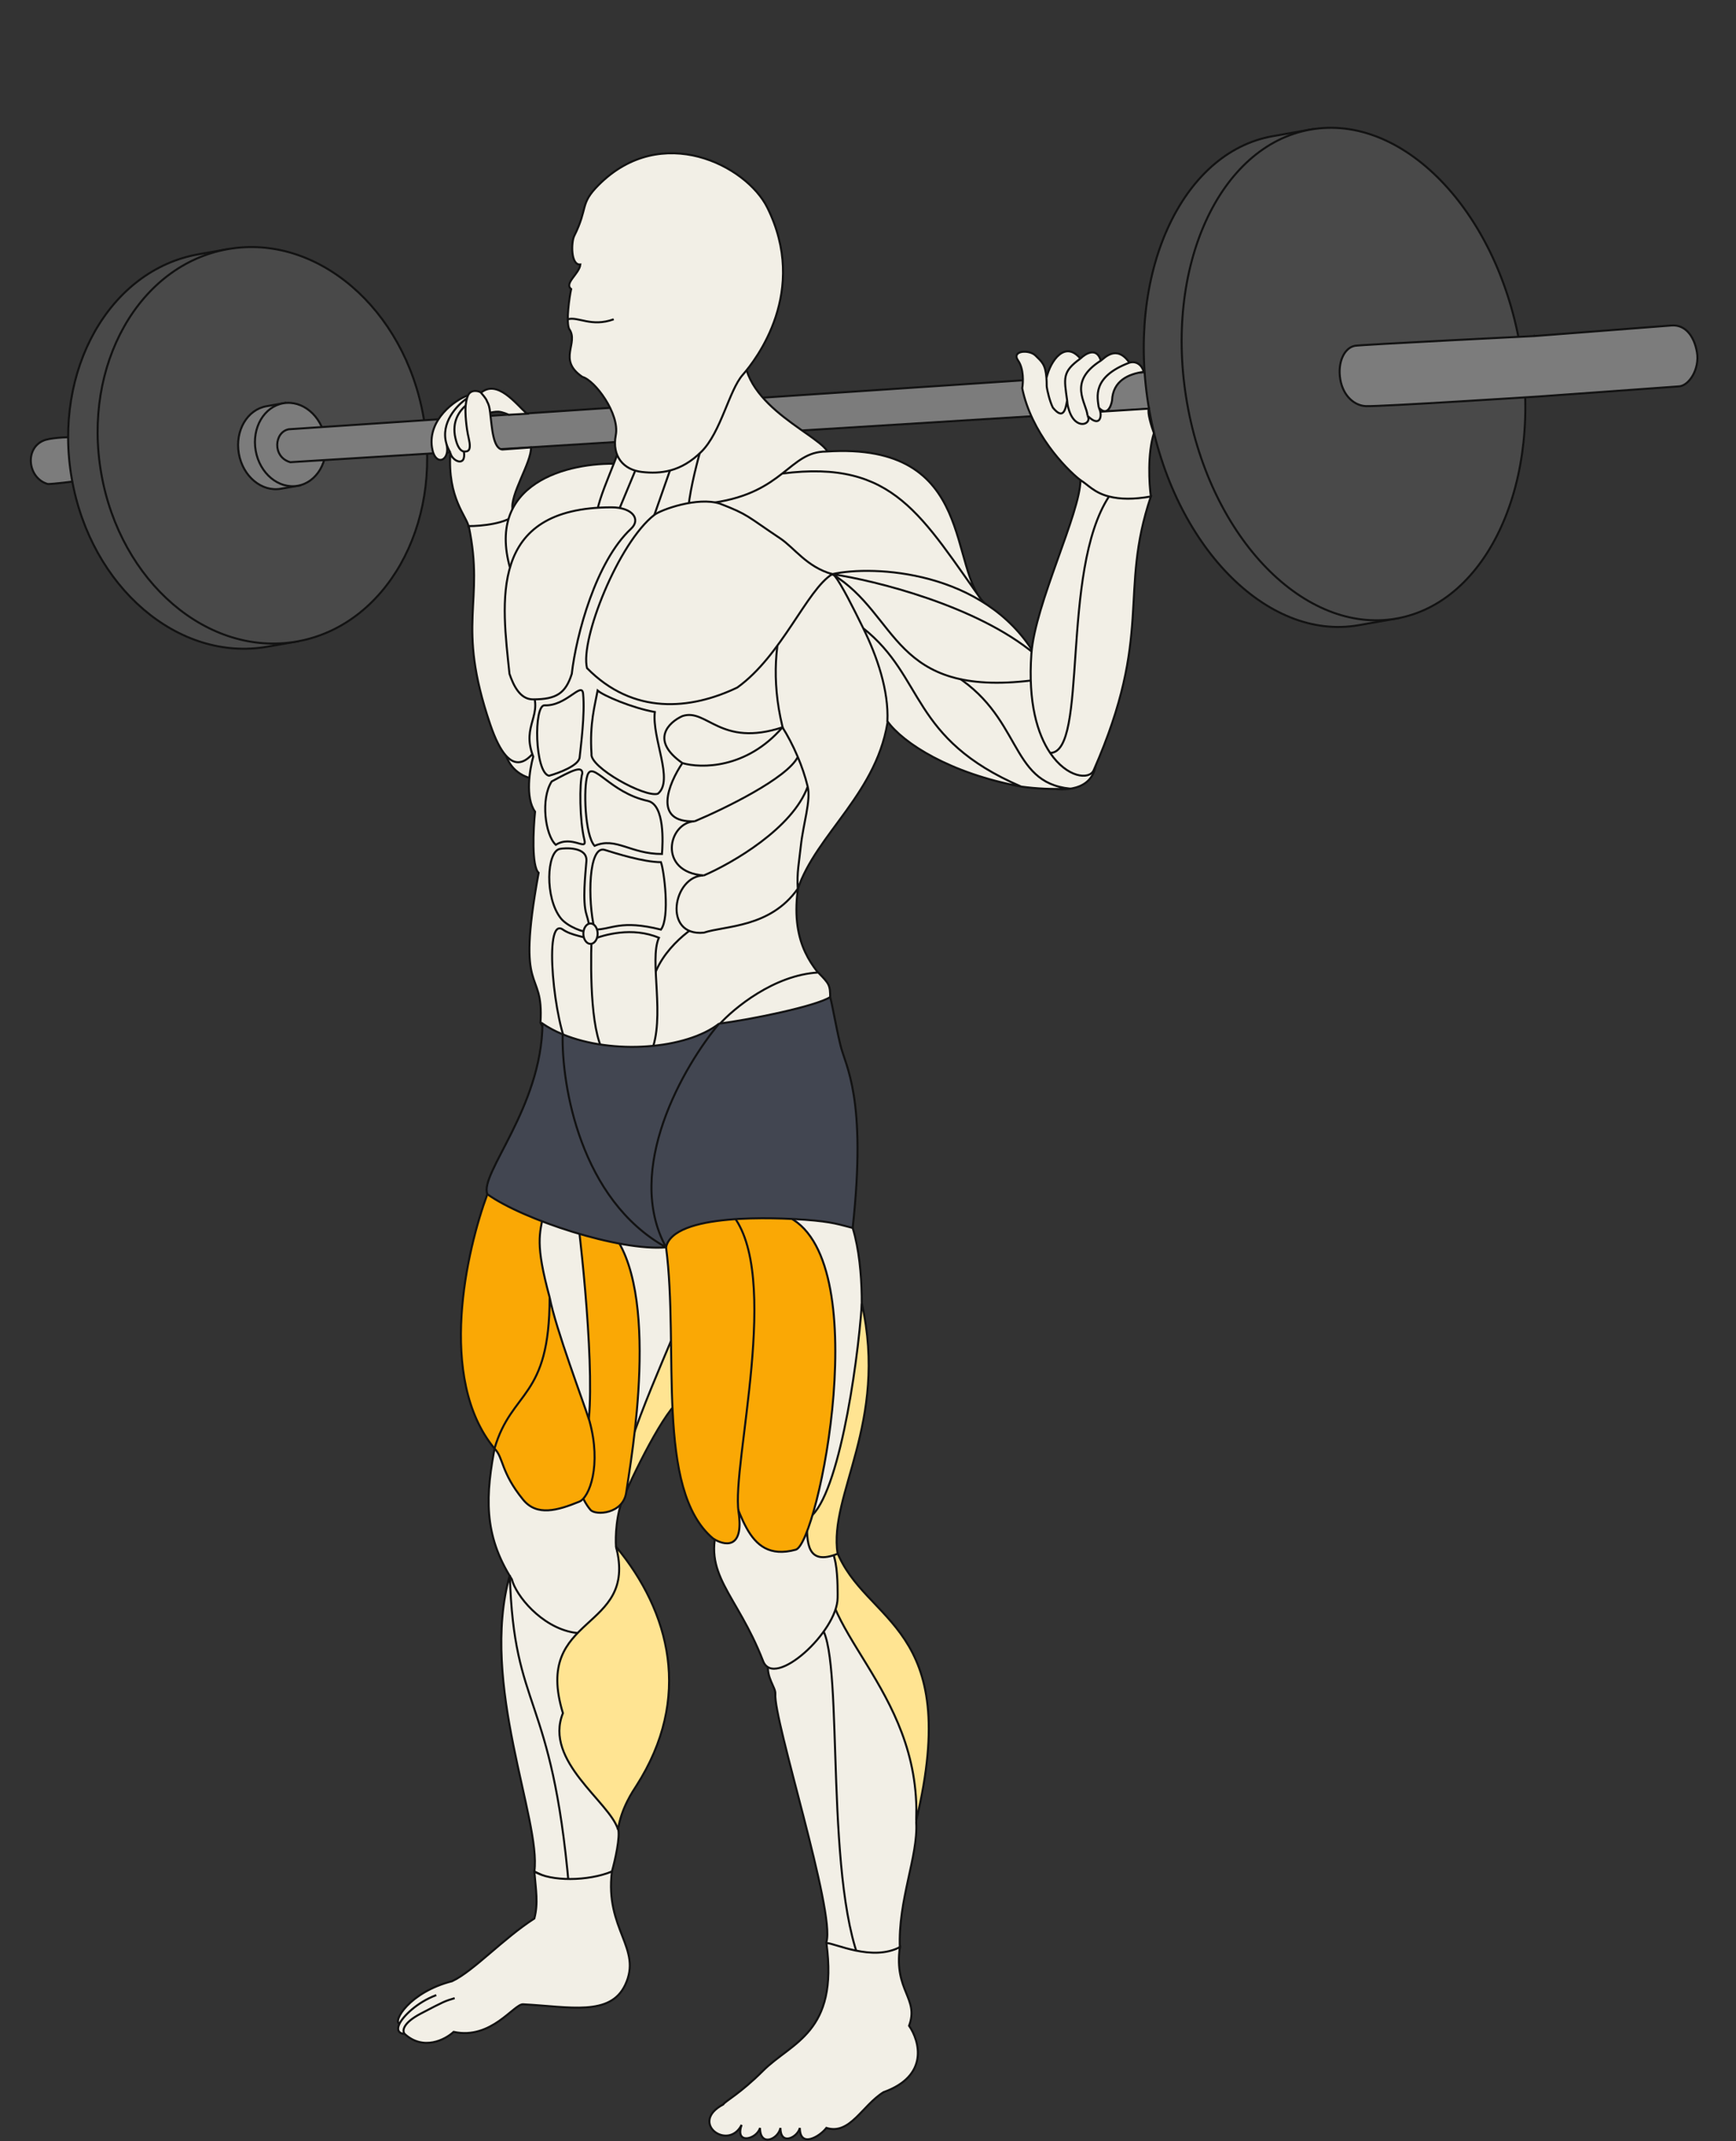 <svg width="850" height="1048" viewBox="0 0 850 1048" fill="none" xmlns="http://www.w3.org/2000/svg">
    <rect x="0" y="0" width="850" height="1048" fill="#333333" stroke="none"/>
    <g id="Start">
        <g id="Barbel">
            <path id="Barbel 1"
                d="M23.411 236.901C26.074 236.941 36.985 235.534 36.985 235.534L35.846 213.905C35.846 213.905 26.824 213.966 22.271 215.272C11.706 218.65 13.355 234.097 23.411 236.901Z"
                fill="#7C7C7C" stroke="#121212"></path>
            <g id="Plate Left">
                <path id="Ellipse 4"
                    d="M145.869 313.891L130.898 316.518C87.416 324.15 44.482 287.463 35.157 234.332C25.831 181.2 53.706 132.086 97.189 124.454L97.277 124.439L97.365 124.423L97.453 124.408L97.54 124.393L97.627 124.377L97.713 124.362L97.8 124.347L97.886 124.332L97.971 124.317L98.057 124.302L98.142 124.287L98.226 124.272L98.311 124.257L98.394 124.242L98.478 124.228L98.561 124.213L98.644 124.199L98.727 124.184L98.81 124.17L98.892 124.155L98.973 124.141L99.055 124.127L99.136 124.112L99.216 124.098L99.297 124.084L99.377 124.07L99.457 124.056L99.536 124.042L99.615 124.028L99.694 124.014L99.773 124.001L99.851 123.987L99.929 123.973L100.006 123.96L100.083 123.946L100.16 123.933L100.237 123.919L100.313 123.906L100.389 123.892L100.465 123.879L100.54 123.866L100.615 123.853L100.69 123.84L100.764 123.827L100.839 123.814L100.912 123.801L100.986 123.788L101.059 123.775L101.132 123.762L101.204 123.749L101.277 123.737L101.349 123.724L101.42 123.711L101.492 123.699L101.563 123.686L101.633 123.674L101.704 123.662L101.774 123.649L101.844 123.637L101.913 123.625L101.983 123.613L102.052 123.601L102.12 123.589L102.189 123.577L102.257 123.565L102.325 123.553L102.392 123.541L102.459 123.529L102.526 123.517L102.593 123.506L102.659 123.494L102.725 123.482L102.791 123.471L102.856 123.459L102.921 123.448L102.986 123.437L103.051 123.425L103.115 123.414L103.179 123.403L103.243 123.392L103.306 123.38L103.369 123.369L103.432 123.358L103.495 123.347L103.557 123.336L103.619 123.326L103.68 123.315L103.742 123.304L103.803 123.293L103.864 123.283L103.925 123.272L103.985 123.261L104.045 123.251L104.105 123.24L104.164 123.23L104.223 123.219L104.282 123.209L104.341 123.199L104.399 123.189L104.457 123.178L104.515 123.168L104.573 123.158L104.63 123.148L104.687 123.138L104.744 123.128L104.8 123.118L104.856 123.108L104.912 123.099L104.968 123.089L105.023 123.079L105.079 123.069L105.133 123.06L105.188 123.05L105.242 123.041L105.296 123.031L105.35 123.022L105.404 123.012L105.457 123.003L105.51 122.994L105.563 122.984L105.615 122.975L105.668 122.966L105.72 122.957L105.771 122.948L105.823 122.939L105.874 122.93L105.925 122.921L105.976 122.912L106.026 122.903L106.076 122.894L106.126 122.885L106.176 122.877L106.225 122.868L106.274 122.859L106.323 122.851L106.372 122.842L106.42 122.834L106.469 122.825L106.517 122.817L106.564 122.809L106.612 122.8L106.659 122.792L106.706 122.784L106.752 122.776L106.799 122.767L106.845 122.759L106.891 122.751L106.937 122.743L106.982 122.735L107.027 122.727L107.072 122.719L107.117 122.712L107.162 122.704L107.206 122.696L107.25 122.688L107.294 122.681L107.337 122.673L107.381 122.665L107.424 122.658L107.467 122.65L107.509 122.643L107.552 122.635L107.594 122.628L107.636 122.621L107.677 122.613L107.719 122.606L107.76 122.599L107.801 122.592L107.842 122.584L107.882 122.577L107.923 122.57L107.963 122.563L108.003 122.556L108.042 122.549L108.082 122.542L108.121 122.535L108.16 122.529L108.198 122.522L108.237 122.515L108.275 122.508L108.313 122.502L108.351 122.495L108.389 122.488L108.426 122.482L108.463 122.475L108.5 122.469L108.537 122.462L108.574 122.456L108.61 122.45L108.646 122.443L108.682 122.437L108.718 122.431L108.753 122.424L108.788 122.418L108.823 122.412L108.858 122.406L108.893 122.4L108.927 122.394L108.961 122.388L108.995 122.382L109.029 122.376L109.063 122.37L109.096 122.364L109.129 122.358L109.162 122.353L109.195 122.347L109.227 122.341L109.26 122.336L109.292 122.33L109.324 122.324L109.355 122.319L109.387 122.313L109.418 122.308L109.449 122.302L109.48 122.297L109.511 122.291L109.541 122.286L109.572 122.281L109.602 122.275L109.632 122.27L109.661 122.265L109.691 122.26L109.72 122.255L109.749 122.25L109.778 122.244L109.807 122.239L109.836 122.234L109.864 122.229L109.892 122.224L109.92 122.22L109.948 122.215L109.976 122.21L110.003 122.205L110.03 122.2L110.057 122.196L110.084 122.191L110.111 122.186L110.137 122.181L110.164 122.177L110.19 122.172L110.216 122.168L110.241 122.163L110.267 122.159L110.292 122.154L110.318 122.15L110.343 122.145L110.368 122.141L110.392 122.137L110.417 122.132L110.441 122.128L110.465 122.124L110.489 122.12L110.513 122.116L110.537 122.111L110.56 122.107L110.583 122.103L110.606 122.099L110.629 122.095L110.652 122.091L110.675 122.087L110.697 122.083L110.719 122.079L110.741 122.075L110.763 122.072L110.785 122.068L110.807 122.064L110.828 122.06L110.849 122.057L110.87 122.053L110.891 122.049L110.912 122.046L110.932 122.042L110.953 122.038L110.973 122.035L110.993 122.031L111.013 122.028L111.033 122.024L111.053 122.021L111.072 122.017L111.091 122.014L111.11 122.011L111.129 122.007L111.148 122.004L111.167 122.001L111.185 121.998L111.204 121.994L111.222 121.991L111.24 121.988L111.258 121.985L111.276 121.982L111.293 121.979L111.311 121.976L111.328 121.972L111.345 121.969L111.362 121.966L111.379 121.964L111.396 121.961L111.412 121.958L111.429 121.955L111.445 121.952L111.461 121.949L111.477 121.946L111.493 121.944L111.509 121.941L111.524 121.938L111.54 121.935L111.555 121.933L111.57 121.93L111.585 121.927L111.6 121.925L111.615 121.922L111.629 121.92L111.644 121.917L111.658 121.915L111.672 121.912L111.686 121.91L111.7 121.907L111.714 121.905L111.728 121.902L111.741 121.9L111.754 121.898L111.768 121.895L111.781 121.893L111.794 121.891L111.807 121.888L111.819 121.886L111.832 121.884L111.844 121.882L111.857 121.88L111.869 121.878L111.881 121.875L111.893 121.873L111.905 121.871L111.917 121.869L111.928 121.867L111.94 121.865L111.951 121.863L111.962 121.861L111.973 121.859L111.984 121.857L111.995 121.855L112.006 121.854L112.017 121.852L112.027 121.85L112.037 121.848L112.048 121.846L112.058 121.844L112.068 121.843L112.078 121.841L112.088 121.839L112.098 121.837L112.107 121.836L112.117 121.834L112.126 121.832L112.135 121.831L112.144 121.829L112.154 121.828L112.16 121.827L145.869 313.891Z"
                    fill="#494949" stroke="#121212"></path>
                <path id="Ellipse 3"
                    d="M207.363 204.108C216.688 257.239 188.813 306.354 145.331 313.985C101.849 321.617 58.915 284.93 49.589 231.799C40.264 178.667 68.139 129.553 111.621 121.921C155.103 114.289 198.037 150.976 207.363 204.108Z"
                    fill="#494949" stroke="#121212"></path>
            </g>
            <g id="Barbel hole">
                <path id="Ellipse 2"
                    d="M146.821 237.577L146.815 237.578L146.807 237.58L146.799 237.581L146.791 237.582L146.783 237.584L146.775 237.585L146.767 237.587L146.759 237.588L146.75 237.59L146.742 237.591L146.733 237.593L146.724 237.594L146.716 237.596L146.707 237.597L146.698 237.599L146.689 237.6L146.68 237.602L146.67 237.604L146.661 237.605L146.652 237.607L146.642 237.609L146.633 237.61L146.623 237.612L146.613 237.614L146.604 237.615L146.594 237.617L146.584 237.619L146.574 237.621L146.563 237.622L146.553 237.624L146.543 237.626L146.532 237.628L146.522 237.63L146.511 237.632L146.5 237.634L146.49 237.635L146.479 237.637L146.468 237.639L146.456 237.641L146.445 237.643L146.434 237.645L146.422 237.647L146.411 237.649L146.399 237.651L146.388 237.653L146.376 237.655L146.364 237.657L146.352 237.66L146.34 237.662L146.327 237.664L146.315 237.666L146.303 237.668L146.29 237.67L146.277 237.673L146.265 237.675L146.252 237.677L146.239 237.679L146.226 237.682L146.213 237.684L146.199 237.686L146.186 237.689L146.173 237.691L146.159 237.693L146.145 237.696L146.131 237.698L146.118 237.701L146.104 237.703L146.089 237.706L146.075 237.708L146.061 237.711L146.046 237.713L146.032 237.716L146.017 237.718L146.002 237.721L145.987 237.724L145.972 237.726L145.957 237.729L145.942 237.732L145.927 237.734L145.911 237.737L145.896 237.74L145.88 237.742L145.864 237.745L145.848 237.748L145.832 237.751L145.816 237.754L145.8 237.757L145.783 237.759L145.767 237.762L145.75 237.765L145.733 237.768L145.716 237.771L145.699 237.774L145.682 237.777L145.665 237.78L145.648 237.783L145.63 237.786L145.613 237.789L145.595 237.792L145.577 237.796L145.559 237.799L145.541 237.802L145.523 237.805L145.505 237.808L145.486 237.812L145.468 237.815L145.449 237.818L145.43 237.821L145.411 237.825L145.392 237.828L145.373 237.831L145.353 237.835L145.334 237.838L145.314 237.842L145.295 237.845L145.275 237.849L145.255 237.852L145.235 237.856L145.214 237.859L145.194 237.863L145.173 237.866L145.153 237.87L145.132 237.874L145.111 237.877L145.09 237.881L145.069 237.885L145.048 237.889L145.026 237.892L145.005 237.896L144.983 237.9L144.961 237.904L144.939 237.908L144.917 237.911L144.895 237.915L144.872 237.919L144.85 237.923L144.827 237.927L144.804 237.931L144.781 237.935L144.758 237.939L144.735 237.943L144.711 237.947L144.688 237.952L144.664 237.956L144.641 237.96L144.617 237.964L144.592 237.968L144.568 237.973L144.544 237.977L144.519 237.981L144.495 237.986L144.47 237.99L144.445 237.994L144.42 237.999L144.395 238.003L144.369 238.008L144.344 238.012L144.318 238.017L144.292 238.021L144.266 238.026L144.24 238.03L144.214 238.035L144.187 238.039L144.161 238.044L144.134 238.049L144.107 238.054L144.08 238.058L144.053 238.063L144.026 238.068L143.998 238.073L143.971 238.078L143.943 238.082L143.915 238.087L143.887 238.092L143.859 238.097L143.83 238.102L143.802 238.107L143.773 238.112L143.744 238.117L143.715 238.122L143.686 238.127L143.657 238.133L143.627 238.138L143.598 238.143L143.568 238.148L143.538 238.153L143.508 238.159L143.477 238.164L143.447 238.169L143.416 238.175L143.386 238.18L143.355 238.186L143.323 238.191L143.292 238.197L143.261 238.202L143.229 238.208L143.198 238.213L143.166 238.219L143.134 238.224L143.101 238.23L143.069 238.236L143.036 238.242L143.004 238.247L142.971 238.253L142.938 238.259L142.904 238.265L142.871 238.271L142.837 238.276L142.804 238.282L142.77 238.288L142.736 238.294L142.701 238.3L142.667 238.306L142.632 238.312L142.598 238.318L142.563 238.325L142.528 238.331L142.492 238.337L142.457 238.343L142.421 238.349L142.386 238.356L142.35 238.362L142.313 238.368L142.277 238.375L142.241 238.381L142.204 238.388L142.167 238.394L142.13 238.401L142.093 238.407L142.055 238.414L142.018 238.42L141.98 238.427L141.942 238.434L141.904 238.44L141.866 238.447L141.827 238.454L141.789 238.46L141.75 238.467L141.711 238.474L141.672 238.481L141.633 238.488L141.593 238.495L141.553 238.502L141.513 238.509L141.473 238.516L141.433 238.523L141.393 238.53L141.352 238.537L141.311 238.544L141.27 238.552L141.229 238.559L141.187 238.566L141.146 238.573L141.104 238.581L141.062 238.588L141.02 238.595L140.978 238.603L140.935 238.61L140.892 238.618L140.85 238.625L140.806 238.633L140.763 238.64L140.72 238.648L140.676 238.656L140.632 238.663L140.588 238.671L140.544 238.679L140.499 238.687L140.455 238.695L140.41 238.702L140.365 238.71L140.32 238.718L140.274 238.726L140.229 238.734L140.183 238.742L140.137 238.75L140.091 238.758L140.044 238.767L139.998 238.775L139.951 238.783L139.904 238.791L139.857 238.8L139.809 238.808L139.762 238.816L139.714 238.825L139.666 238.833L139.618 238.841L139.569 238.85L139.521 238.859L139.472 238.867L139.423 238.876L139.374 238.884L139.324 238.893L139.275 238.902L139.225 238.91L139.175 238.919L139.125 238.928L139.074 238.937L139.024 238.946L138.973 238.955L138.922 238.964L138.87 238.973L138.819 238.982L138.767 238.991L138.715 239L138.663 239.009L138.611 239.018L138.558 239.027L138.506 239.037L138.453 239.046L138.4 239.055L138.346 239.065L138.293 239.074L138.239 239.084L138.185 239.093L138.131 239.103L138.076 239.112L138.022 239.122L137.967 239.131L137.912 239.141L137.856 239.151L137.801 239.16L137.745 239.17L137.689 239.18L137.633 239.19L137.577 239.2L137.52 239.21C128.186 240.848 118.915 233.239 116.943 222.008C114.972 210.777 121.099 200.465 130.432 198.827L130.459 198.822L130.486 198.818L130.512 198.813L130.539 198.808L130.566 198.803L130.593 198.799L130.62 198.794L130.646 198.789L130.673 198.785L130.7 198.78L130.727 198.775L130.754 198.771L130.781 198.766L130.808 198.761L130.834 198.756L130.861 198.752L130.888 198.747L130.915 198.742L130.942 198.737L130.969 198.733L130.996 198.728L131.023 198.723L131.05 198.719L131.077 198.714L131.104 198.709L131.131 198.704L131.158 198.7L131.185 198.695L131.212 198.69L131.239 198.685L131.266 198.681L131.293 198.676L131.32 198.671L131.347 198.666L131.374 198.662L131.402 198.657L131.429 198.652L131.456 198.647L131.483 198.643L131.51 198.638L131.537 198.633L131.564 198.628L131.591 198.624L131.618 198.619L131.646 198.614L131.673 198.609L131.7 198.604L131.727 198.6L131.754 198.595L131.781 198.59L131.808 198.585L131.836 198.581L131.863 198.576L131.89 198.571L131.917 198.566L131.944 198.562L131.971 198.557L131.998 198.552L132.026 198.547L132.053 198.543L132.08 198.538L132.107 198.533L132.134 198.528L132.161 198.523L132.189 198.519L132.216 198.514L132.243 198.509L132.27 198.504L132.297 198.5L132.324 198.495L132.351 198.49L132.379 198.485L132.406 198.481L132.433 198.476L132.46 198.471L132.487 198.466L132.514 198.462L132.541 198.457L132.568 198.452L132.596 198.447L132.623 198.443L132.65 198.438L132.677 198.433L132.704 198.428L132.731 198.424L132.758 198.419L132.785 198.414L132.812 198.409L132.839 198.405L132.866 198.4L132.893 198.395L132.92 198.39L132.947 198.386L132.974 198.381L133.001 198.376L133.028 198.371L133.055 198.367L133.082 198.362L133.109 198.357L133.136 198.352L133.163 198.348L133.19 198.343L133.217 198.338L133.244 198.334L133.271 198.329L133.297 198.324L133.324 198.319L133.351 198.315L133.378 198.31L133.405 198.305L133.432 198.301L133.458 198.296L133.485 198.291L133.512 198.286L133.539 198.282L133.565 198.277L133.592 198.272L133.619 198.268L133.646 198.263L133.672 198.258L133.699 198.254L133.725 198.249L133.752 198.244L133.779 198.24L133.805 198.235L133.832 198.23L133.858 198.226L133.885 198.221L133.911 198.216L133.938 198.212L133.964 198.207L133.991 198.202L134.017 198.198L134.044 198.193L134.07 198.188L134.097 198.184L134.123 198.179L134.149 198.175L134.176 198.17L134.202 198.165L134.228 198.161L134.254 198.156L134.281 198.152L134.307 198.147L134.333 198.142L134.359 198.138L134.385 198.133L134.411 198.129L134.438 198.124L134.464 198.119L134.49 198.115L134.516 198.11L134.542 198.106L134.568 198.101L134.594 198.097L134.62 198.092L134.645 198.088L134.671 198.083L134.697 198.078L134.723 198.074L134.749 198.069L134.775 198.065L134.8 198.06L134.826 198.056L134.852 198.051L134.877 198.047L134.903 198.042L134.929 198.038L134.954 198.033L134.98 198.029L135.005 198.024L135.031 198.02L135.056 198.015L135.081 198.011L135.107 198.007L135.132 198.002L135.158 197.998L135.183 197.993L135.208 197.989L135.233 197.984L135.259 197.98L135.284 197.975L135.309 197.971L135.334 197.967L135.359 197.962L135.384 197.958L135.409 197.953L135.434 197.949L135.459 197.945L135.484 197.94L135.509 197.936L135.534 197.932L135.558 197.927L135.583 197.923L135.608 197.919L135.633 197.914L135.657 197.91L135.682 197.906L135.706 197.901L135.731 197.897L135.755 197.893L135.78 197.888L135.804 197.884L135.829 197.88L135.853 197.876L135.877 197.871L135.902 197.867L135.926 197.863L135.95 197.859L135.974 197.854L135.998 197.85L136.022 197.846L136.046 197.842L136.07 197.837L136.094 197.833L136.118 197.829L136.142 197.825L136.166 197.821L136.19 197.816L136.214 197.812L136.237 197.808L136.261 197.804L136.285 197.8L136.308 197.796L136.332 197.792L136.355 197.787L136.379 197.783L136.402 197.779L136.425 197.775L136.449 197.771L136.472 197.767L136.495 197.763L136.518 197.759L136.541 197.755L136.564 197.751L136.587 197.747L136.61 197.743L136.633 197.739L136.656 197.735L136.679 197.731L136.702 197.727L136.725 197.723L136.747 197.719L136.77 197.715L136.793 197.711L136.815 197.707L136.838 197.703L136.86 197.699L136.882 197.695L136.905 197.691L136.927 197.687L136.949 197.683L136.972 197.679L136.994 197.675L137.016 197.671L137.038 197.668L137.06 197.664L137.082 197.66L137.104 197.656L137.126 197.652L137.147 197.648L137.169 197.645L137.191 197.641L137.212 197.637L137.234 197.633L137.255 197.629L137.277 197.626L137.298 197.622L137.32 197.618L137.341 197.614L137.362 197.611L137.383 197.607L137.404 197.603L137.425 197.6L137.446 197.596L137.467 197.592L137.488 197.589L137.509 197.585L137.53 197.581L137.551 197.578L137.571 197.574L137.592 197.57L137.612 197.567L137.633 197.563L137.653 197.56L137.674 197.556L137.694 197.552L137.714 197.549L137.734 197.545L137.755 197.542L137.775 197.538L137.795 197.535L137.815 197.531L137.834 197.528L137.854 197.524L137.874 197.521L137.894 197.517L137.913 197.514L137.933 197.511L137.952 197.507L137.972 197.504L137.991 197.5L138.01 197.497L138.03 197.494L138.049 197.49L138.068 197.487L138.087 197.483L138.106 197.48L138.125 197.477L138.144 197.473L138.163 197.47L138.181 197.467L138.2 197.464L138.219 197.46L138.237 197.457L138.256 197.454L138.274 197.451L138.292 197.447L138.31 197.444L138.329 197.441L138.347 197.438L138.365 197.435L138.383 197.432L138.401 197.428L138.418 197.425L138.436 197.422L138.454 197.419L138.471 197.416L138.489 197.413L138.506 197.41L138.524 197.407L138.541 197.404L138.558 197.401L138.576 197.398L138.593 197.395L138.61 197.392L138.627 197.389L138.644 197.386L138.66 197.383L138.677 197.38L138.694 197.377L138.71 197.374L138.727 197.371L138.743 197.368L138.76 197.365L138.776 197.363L138.792 197.36L138.808 197.357L138.824 197.354L138.84 197.351L138.856 197.348L138.872 197.346L138.888 197.343L138.904 197.34L138.919 197.337L138.935 197.335L138.95 197.332L138.966 197.329L138.981 197.327L138.996 197.324L139.011 197.321L139.026 197.319L139.041 197.316L139.056 197.313L139.071 197.311L139.086 197.308L139.1 197.306L139.115 197.303L139.129 197.301L139.144 197.298L139.158 197.296L139.172 197.293L139.186 197.291L139.2 197.288L139.214 197.286L139.228 197.283L139.242 197.281L139.256 197.278L139.269 197.276L139.283 197.274L139.296 197.271L139.31 197.269L139.323 197.267L139.336 197.264L139.35 197.262L139.363 197.26L139.376 197.257L139.388 197.255L139.401 197.253L139.414 197.251L139.426 197.248L139.439 197.246L139.451 197.244L139.464 197.242L139.476 197.24L139.488 197.238L139.5 197.235L139.512 197.233L139.524 197.231L139.536 197.229L139.548 197.227L139.559 197.225L139.571 197.223L139.582 197.221L139.594 197.219L139.605 197.217L139.616 197.215L139.627 197.213L139.638 197.211L139.649 197.209L139.66 197.207L139.671 197.206L139.681 197.204L139.692 197.202L139.702 197.2L139.713 197.198L139.723 197.196L139.733 197.195L139.733 197.195L146.821 237.577Z"
                    fill="#7C7C7C" stroke="#121212"></path>
                <path id="Ellipse 1"
                    d="M159.256 214.581C161.227 225.812 155.101 236.124 145.767 237.762C136.434 239.4 127.162 231.791 125.191 220.56C123.219 209.329 129.346 199.018 138.679 197.379C148.013 195.741 157.285 203.35 159.256 214.581Z"
                    fill="#7C7C7C" stroke="#121212"></path>
            </g>
            <path id="Barbel 2"
                d="M575.775 199.348L142.146 226.214C133.208 223.722 134.226 211.36 141.442 210.093L575.241 181.167L575.775 199.348Z"
                fill="#7C7C7C" stroke="#121212"></path>
            <g id="Plate right">
                <path id="Ellipse 6"
                    d="M684.771 302.56L665.161 306.002C642.74 309.937 620.048 300.185 601.477 281.122C582.908 262.06 568.502 233.725 562.694 200.629C556.885 167.533 560.78 135.985 571.748 111.74C582.717 87.492 600.733 70.595 623.154 66.66L623.258 66.642L623.362 66.624L623.466 66.605L623.57 66.587L623.673 66.569L623.776 66.551L623.878 66.533L623.98 66.515L624.082 66.497L624.184 66.479L624.285 66.462L624.385 66.444L624.486 66.426L624.586 66.409L624.685 66.391L624.785 66.374L624.884 66.356L624.982 66.339L625.081 66.322L625.178 66.305L625.276 66.288L625.373 66.271L625.47 66.254L625.567 66.237L625.663 66.22L625.759 66.203L625.854 66.186L625.949 66.169L626.044 66.153L626.139 66.136L626.233 66.12L626.327 66.103L626.42 66.087L626.513 66.07L626.606 66.054L626.698 66.038L626.791 66.022L626.882 66.006L626.974 65.99L627.065 65.974L627.156 65.958L627.246 65.942L627.336 65.926L627.426 65.91L627.515 65.895L627.604 65.879L627.693 65.863L627.782 65.848L627.87 65.832L627.957 65.817L628.045 65.802L628.132 65.786L628.219 65.771L628.305 65.756L628.391 65.741L628.477 65.726L628.563 65.711L628.648 65.696L628.733 65.681L628.817 65.666L628.901 65.651L628.985 65.637L629.069 65.622L629.152 65.607L629.235 65.593L629.318 65.578L629.4 65.564L629.482 65.549L629.564 65.535L629.645 65.521L629.726 65.507L629.807 65.493L629.887 65.478L629.967 65.464L630.047 65.45L630.126 65.436L630.205 65.422L630.284 65.409L630.363 65.395L630.441 65.381L630.519 65.368L630.596 65.354L630.673 65.34L630.75 65.327L630.827 65.313L630.903 65.3L630.979 65.287L631.055 65.273L631.131 65.26L631.206 65.247L631.28 65.234L631.355 65.221L631.429 65.208L631.503 65.195L631.577 65.182L631.65 65.169L631.723 65.156L631.796 65.143L631.868 65.131L631.94 65.118L632.012 65.105L632.083 65.093L632.155 65.08L632.225 65.068L632.296 65.055L632.366 65.043L632.436 65.031L632.506 65.019L632.576 65.007L632.645 64.994L632.713 64.982L632.782 64.97L632.85 64.958L632.918 64.946L632.986 64.934L633.053 64.923L633.12 64.911L633.187 64.899L633.254 64.887L633.32 64.876L633.386 64.864L633.452 64.853L633.517 64.841L633.582 64.83L633.647 64.818L633.711 64.807L633.776 64.796L633.84 64.785L633.903 64.773L633.967 64.762L634.03 64.751L634.093 64.74L634.155 64.729L634.217 64.718L634.279 64.707L634.341 64.697L634.403 64.686L634.464 64.675L634.525 64.664L634.585 64.654L634.646 64.643L634.706 64.633L634.766 64.622L634.825 64.612L634.884 64.601L634.943 64.591L635.002 64.581L635.06 64.57L635.119 64.56L635.177 64.55L635.234 64.54L635.292 64.53L635.349 64.52L635.405 64.51L635.462 64.5L635.518 64.49L635.574 64.48L635.63 64.47L635.686 64.461L635.741 64.451L635.796 64.441L635.851 64.432L635.905 64.422L635.959 64.413L636.013 64.403L636.067 64.394L636.12 64.384L636.173 64.375L636.226 64.366L636.279 64.356L636.331 64.347L636.384 64.338L636.435 64.329L636.487 64.32L636.538 64.311L636.59 64.302L636.64 64.293L636.691 64.284L636.741 64.275L636.792 64.266L636.841 64.258L636.891 64.249L636.94 64.24L636.989 64.232L637.038 64.223L637.087 64.215L637.135 64.206L637.183 64.198L637.231 64.189L637.279 64.181L637.326 64.173L637.374 64.164L637.42 64.156L637.467 64.148L637.513 64.14L637.56 64.132L637.606 64.124L637.651 64.116L637.697 64.108L637.742 64.1L637.787 64.092L637.832 64.084L637.876 64.076L637.92 64.068L637.965 64.061L638.008 64.053L638.052 64.045L638.095 64.038L638.138 64.03L638.181 64.023L638.224 64.015L638.266 64.008L638.308 64L638.35 63.993L638.392 63.986L638.433 63.978L638.475 63.971L638.516 63.964L638.557 63.957L638.597 63.95L638.637 63.943L638.678 63.935L638.717 63.928L638.757 63.922L638.797 63.915L638.836 63.908L638.875 63.901L638.914 63.894L638.952 63.887L638.99 63.881L639.029 63.874L639.066 63.867L639.104 63.861L639.142 63.854L639.179 63.847L639.216 63.841L639.253 63.834L639.289 63.828L639.326 63.822L639.362 63.815L639.398 63.809L639.433 63.803L639.469 63.797L639.504 63.79L639.539 63.784L639.574 63.778L639.609 63.772L639.643 63.766L639.678 63.76L639.712 63.754L639.745 63.748L639.779 63.742L639.812 63.736L639.846 63.73L639.879 63.725L639.911 63.719L639.944 63.713L639.976 63.708L640.009 63.702L640.041 63.696L640.072 63.691L640.104 63.685L640.135 63.68L640.167 63.674L640.198 63.669L640.228 63.663L640.259 63.658L640.289 63.653L640.319 63.647L640.349 63.642L640.379 63.637L640.409 63.632L640.438 63.627L640.467 63.621L640.496 63.616L640.525 63.611L640.554 63.606L640.582 63.601L640.611 63.596L640.639 63.591L640.666 63.586L640.694 63.581L640.722 63.577L640.749 63.572L640.776 63.567L640.803 63.562L640.83 63.558L640.856 63.553L640.883 63.548L640.909 63.544L640.935 63.539L640.961 63.535L640.986 63.53L641.012 63.526L641.037 63.521L641.062 63.517L641.087 63.513L641.112 63.508L641.136 63.504L641.161 63.5L641.185 63.495L641.209 63.491L641.233 63.487L641.256 63.483L641.28 63.479L641.303 63.475L641.326 63.471L641.349 63.467L641.372 63.463L641.394 63.459L641.417 63.455L641.439 63.451L641.461 63.447L641.483 63.443L641.505 63.439L641.526 63.435L641.548 63.432L641.569 63.428L641.59 63.424L641.611 63.421L641.632 63.417L641.652 63.413L641.673 63.41L641.693 63.406L641.713 63.403L641.733 63.399L641.753 63.396L641.772 63.392L641.792 63.389L641.811 63.386L641.83 63.382L641.849 63.379L641.868 63.376L641.887 63.372L641.905 63.369L641.924 63.366L641.942 63.363L641.96 63.359L641.978 63.356L641.995 63.353L642.013 63.35L642.03 63.347L642.047 63.344L642.065 63.341L642.081 63.338L642.098 63.335L642.115 63.332L642.131 63.329L642.148 63.326L642.164 63.324L642.18 63.321L642.196 63.318L642.212 63.315L642.227 63.312L642.243 63.31L642.258 63.307L642.273 63.304L642.288 63.302L642.303 63.299L642.318 63.297L642.332 63.294L642.347 63.291L642.361 63.289L642.375 63.286L642.389 63.284L642.403 63.282L642.417 63.279L642.431 63.277L642.444 63.274L642.457 63.272L642.471 63.27L642.484 63.267L642.497 63.265L642.509 63.263L642.522 63.261L642.535 63.258L642.547 63.256L642.559 63.254L642.571 63.252L642.583 63.25L642.595 63.248L642.607 63.246L642.619 63.244L642.63 63.242L642.641 63.24L642.653 63.238L642.664 63.236L642.675 63.234L642.686 63.232L642.696 63.23L642.707 63.228L642.717 63.226L642.728 63.225L642.738 63.223L642.748 63.221L642.758 63.219L642.764 63.218L684.771 302.56Z"
                    fill="#494949" stroke="#121212"></path>
                <path id="Ellipse 5"
                    d="M744.177 168.776C749.986 201.872 746.091 233.419 735.123 257.665C724.154 281.913 706.138 298.81 683.717 302.745C661.296 306.68 638.604 296.928 620.033 277.865C601.464 258.803 587.058 230.468 581.25 197.372C575.441 164.276 579.336 132.729 590.304 108.483C601.273 84.235 619.289 67.338 641.71 63.403C664.131 59.468 686.823 69.22 705.394 88.283C723.963 107.345 738.369 135.68 744.177 168.776Z"
                    fill="#494949" stroke="#121212"></path>
            </g>
            <path id="Barbel 3"
                d="M751.306 164.475L751.319 164.474L818.421 159.296C821.666 159.046 824.397 160.236 826.511 162.508C828.637 164.793 830.15 168.189 830.879 172.342C831.596 176.43 830.643 180.553 828.869 183.699C827.081 186.87 824.537 188.927 822.158 189.104C819.536 189.299 802.353 190.538 785.825 191.729C777.561 192.324 769.461 192.907 763.427 193.341L756.163 193.864L754.139 194.009L753.607 194.048L753.471 194.057L753.437 194.06L753.428 194.061L753.428 194.061L753.426 194.061L753.425 194.061L753.415 194.061L753.372 194.064L753.205 194.075L752.554 194.117C751.983 194.153 751.144 194.207 750.074 194.275C747.935 194.412 744.87 194.607 741.171 194.84C733.773 195.305 723.837 195.923 713.683 196.531C703.529 197.14 693.159 197.738 684.892 198.166C676.608 198.595 670.476 198.85 668.767 198.776C663.281 198.538 657.696 193.977 656.249 185.732C655.521 181.581 656.008 177.647 657.357 174.655C658.695 171.687 660.851 169.695 663.472 169.235C663.838 169.17 665.473 169.045 668.116 168.875C670.736 168.706 674.306 168.496 678.501 168.259C686.89 167.786 697.776 167.208 708.562 166.647C719.348 166.087 730.034 165.544 738.024 165.141C742.018 164.939 745.339 164.773 747.661 164.657L750.354 164.523L751.063 164.487L751.244 164.478L751.29 164.476L751.302 164.475L751.305 164.475C751.305 164.475 751.306 164.475 751.283 164.008L751.306 164.475Z"
                fill="#7C7C7C" stroke="#121212"></path>
        </g>
        <g id="Vector 1">
            <path
                d="M260 219C260.261 226.408 249.534 242.169 251 249.5L249.5 261L229.5 258C228.7 252.8 219 244 220.5 221.5C219.585 219.975 218.941 218.471 218.527 217C220.921 225.5 213 229 211.5 219C209.451 205.343 222.774 195.667 229.16 193.5C230.647 190.174 235 191.5 235.5 192.2C243.5 185.56 252.5 197.5 258 202.5L249.082 203C249.082 203 246.067 201.61 244 201.5C242.428 201.417 240 202 240 202C240.887 209.132 241.362 219.643 246 220L260 219Z"
                fill="#F2EFE6"></path>
            <path
                d="M228 198.5C225.333 200.833 221 206 223 214.5C223.433 216.339 224.5 220.5 227.134 221M228 198.5C227.651 201.877 228.262 209.331 229.5 214.5C231 221 229 221 227.134 221M228 198.5C228.142 197.128 228.356 195.968 228.628 195M220.5 221.5C219 244 228.7 252.8 229.5 258L249.5 261L251 249.5C249.534 242.169 260.261 226.408 260 219L246 220C241.362 219.643 240.887 209.132 240 202M220.5 221.5C221 225.5 228.397 229.149 227.134 221M220.5 221.5C219.585 219.975 218.941 218.471 218.527 217M240 202C239.644 199.136 239.359 198.076 238.5 196.5C237.92 194.761 236 192.9 235.5 192.2M240 202C240 202 242.428 201.417 244 201.5C246.067 201.61 249.082 203 249.082 203L258 202.5C252.5 197.5 243.5 185.56 235.5 192.2M235.5 192.2C235 191.5 230.647 190.174 229.16 193.5M228.628 195C228.786 194.436 228.965 193.938 229.16 193.5M228.628 195C223.644 198.346 215.682 206.899 218.527 217M229.16 193.5C222.774 195.667 209.451 205.343 211.5 219C213 229 220.921 225.5 218.527 217"
                stroke="#121212"></path>
        </g>
        <path id="Neck right" d="M323.5 224L345.5 217.5L337 264L314.5 260.5L323.5 224Z" fill="#F2EFE6" stroke="#121212">
        </path>
        <path id="Elbow left"
            d="M263 381.5C252.2 380.3 248.167 372.334 247.5 368.5L269 363.5C271.5 370 273.8 382.7 263 381.5Z"
            fill="#F2EFE6" stroke="#121212"></path>
        <path id="Trapezius right"
            d="M364.5 176.5C368 203 409.5 216 405.5 224C388 236.334 350.6 261.3 341 262.5C331.4 263.7 340 229.334 345.5 212L364.5 176.5Z"
            fill="#F2EFE6" stroke="#121212"></path>
        <path id="Forearm left"
            d="M252.5 251.5C248.5 256.3 235.5 257.5 229.5 257.5C237.5 295.5 223 304.5 240 354.5C250.182 384.447 260.333 371.667 266 361C263.167 322.5 256.5 246.7 252.5 251.5Z"
            fill="#F2EFE6" stroke="#121212"></path>
        <path id="Shoulder left"
            d="M250.5 280.5C236.1 235.7 279.167 226.167 302.5 227L297.5 262C287.833 286.834 264.9 325.3 250.5 280.5Z"
            fill="#F2EFE6" stroke="#121212"></path>
        <path id="Neck left"
            d="M293 257.5C288.2 251.5 302 226.667 304 216.5L317 229C316.333 236.167 297.8 263.5 293 257.5Z"
            fill="#F2EFE6" stroke="#121212"></path>
        <path id="Body"
            d="M261.092 370.327C254.94 354.364 266.804 350.373 259.774 336.405L302.395 251.102L313.819 223.665C315.283 220.506 315.775 212 322.5 212C326.651 212 332.5 212 332.5 217.5L315.5 266L395.5 299L383.5 359.5L336.667 478.079L271.198 512L264.607 500.527C266.365 472.591 252.304 489.552 263.728 427.196C260.213 424.003 261.092 405.912 261.971 397.265C257.049 390.481 259.334 376.48 261.092 370.327Z"
            fill="#F2EFE6" stroke="#121212"></path>
        <path id="Lats right"
            d="M435 350.5C430.567 387.705 399.5 408 390.5 435.5L387 368.5C369.8 320.5 387.5 284.834 398.5 273L425.5 282.5C425.5 282.5 438.173 323.875 435 350.5Z"
            fill="#F2EFE6" stroke="#121212"></path>
        <g id="Shoulder right">
            <path
                d="M404.5 221C473.555 216.397 465.465 270.288 478.969 291.349C479.406 291.966 479.846 292.586 480.29 293.21C481.113 294.254 482.011 295.189 483 296L482.133 295.792L433 284L384.5 278.5L349.5 246C366.6 243.522 375.839 237.359 383 231.772C390.286 226.087 395.422 221 404.5 221Z"
                fill="#F2EFE6"></path>
            <path
                d="M383 231.772C375.839 237.359 366.6 243.522 349.5 246L384.5 278.5L433 284L483 296C463.5 280 479.5 216 404.5 221C395.422 221 390.286 226.087 383 231.772ZM383 231.772C438 224.722 451 252.5 483 297"
                stroke="#121212"></path>
        </g>
        <path id="Elbow right"
            d="M536.5 374.5C534.5 387.3 520.333 387.167 513.5 385.5L477.5 367L456 337.5L465 317L511.5 327C520.667 337.5 538.5 361.7 536.5 374.5Z"
            fill="#F2EFE6" stroke="#121212"></path>
        <g id="Right triceps">
            <path
                d="M465 329C501 350 493.5 383 524 386C515.432 386.415 507.428 386.01 500 384.99C465 378.5 442.083 363.617 434.5 353C435.195 337.932 429.431 321.241 422.676 307.5C417.776 297.531 412.354 286.616 408.5 281.5L414.5 284L465 329Z"
                fill="#F2EFE6"></path>
            <path
                d="M500 384.99C465 378.5 442.083 363.617 434.5 353C435.195 337.932 429.431 321.241 422.676 307.5M500 384.99C507.428 386.01 515.432 386.415 524 386C493.5 383 501 350 465 329L414.5 284L408.5 281.5C412.354 286.616 417.776 297.531 422.676 307.5M500 384.99C445.5 361.503 453 331.5 422.676 307.5"
                stroke="#121212"></path>
        </g>
        <g id="Biceps right">
            <path d="M505.5 333C436.5 341.5 440.5 301 407.5 281C427.667 276.5 481.7 279.2 506.5 320L505.5 333Z"
                fill="#F2EFE6"></path>
            <path
                d="M407.5 281C440.5 301 436.5 341.5 505.5 333L506.5 320M407.5 281C427.667 276.5 481.7 279.2 506.5 320M407.5 281C428.667 284.167 478.1 296.4 506.5 320"
                stroke="#121212"></path>
        </g>
        <g id="Hand right">
            <path
                d="M529 235C521.333 229 504.9 211.6 500.5 190C501 187.167 501.3 180.5 498.5 176.5C495 171.5 503.979 170.979 507 174C509.993 176.993 511.889 178.158 512.376 185C514.417 176.333 521.5 166.5 529 175.5C531.5 173 537 169.7 539 176.5C540.571 175.5 546.6 168.3 553 177.5C556.5 176.5 559.2 178.8 560 182C552.5 183 544.9 186.4 544.5 196C544 199 542 203.9 538 199.5C538.34 200.096 538.591 200.79 538.741 201.5L562.5 200C561.7 202 563.833 208.833 565 212C561.8 222 562.667 236.833 563.5 243L549 255L529 235Z"
                fill="#F2EFE6"></path>
            <path
                d="M512.376 185C511.889 178.158 509.993 176.993 507 174C503.979 170.979 495 171.5 498.5 176.5C501.3 180.5 501 187.167 500.5 190C504.9 211.6 521.333 229 529 235L549 255L563.5 243C562.667 236.833 561.8 222 565 212C563.833 208.833 561.7 202 562.5 200L538.741 201.5M512.376 185C512.458 186.158 512.5 187.48 512.5 189C512.719 191.194 513.996 196.427 515.5 199.5C521.07 206.3 521.808 199.333 522.5 196M512.376 185C514.417 176.333 521.5 166.5 529 175.5M529 175.5C520 182 521 185 522.5 196M529 175.5C531.5 173 537 169.7 539 176.5M522.5 196C522.654 197.2 522.5 198 523.5 201C526.833 211 535 207.5 532.5 203.5M539 176.5C540.571 175.5 546.6 168.3 553 177.5M539 176.5C522.5 187 532 197 532.5 203.5M553 177.5C556.5 176.5 559.2 178.8 560 182C552.5 183 544.9 186.4 544.5 196C544 199 542 203.9 538 199.5M553 177.5C534.5 184.5 537.333 194.5 538 199.5M538 199.5C538.34 200.096 538.591 200.79 538.741 201.5M532.5 203.5C537.811 208.811 539.472 204.963 538.741 201.5"
                stroke="#121212"></path>
        </g>
        <g id="Forearm right">
            <path
                d="M563.5 243C547.5 290.5 565 310 535.5 377C533.364 381.851 522.43 380.709 514.178 368.5C507.971 359.316 503.283 343.869 505 320C506.763 295.5 529 251 529 235C532.5 237 535.601 241.138 543 243C548.537 244.393 555 244.5 563.5 243Z"
                fill="#F2EFE6"></path>
            <path
                d="M543 243C535.601 241.138 532.5 237 529 235C529 251 506.763 295.5 505 320C503.283 343.869 507.971 359.316 514.178 368.5M543 243C548.537 244.393 555 244.5 563.5 243C547.5 290.5 565 310 535.5 377C533.364 381.851 522.43 380.709 514.178 368.5M543 243C519 279.649 533 368.5 514.178 368.5"
                stroke="#121212"></path>
        </g>
        <path id="Head"
            d="M375.647 101.476C396.147 142.476 370.295 175.952 363.647 183.476C357 191 352.985 211.542 343.5 221C333.393 231.078 323.353 232 314.353 231C305.353 230 299.5 223.376 301.5 212.976C303.5 202.576 291.314 186.143 285.148 184.476C272.647 175.976 283.648 167.976 278.648 160.976C277.048 157.376 278.814 145.143 279.647 141.476C276.047 138.676 283.647 133.976 284.147 129.476C279.347 129.876 279.648 118.476 281.147 115.476C288.147 101.476 283.648 99.976 293.147 90.476C323.947 59.676 365.397 80.976 375.647 101.476Z"
            fill="#F2EFE6" stroke="#121212"></path>
        <path id="Mouth" d="M278 156.267C283 154.767 289.5 160.267 300.5 156.267" stroke="#121212"></path>
        <path id="Pelvis right"
            d="M318.621 487.977C318.221 469.577 335.788 455.643 344.621 450.977L349.5 443C350 441.167 349.5 443 390.621 435.477C387.021 463.077 399 474 405.5 482L377.621 532.477L314.621 520.477C316.121 517.31 319.021 506.377 318.621 487.977Z"
            fill="#F2EFE6" stroke="#121212"></path>
        <path id="Adductors right"
            d="M400.621 475.977C379.021 477.177 359.288 493.477 352.121 501.477L373.621 512.477L406.5 488.5C406.5 482.014 406.002 481.502 400.655 476.011L400.621 475.977Z"
            fill="#F2EFE6" stroke="#121212"></path>
        <g id="Obliques right">
            <path
                d="M334.121 350.477C346.121 346.477 352.621 365.977 383.121 355.977C385.461 359.647 388.188 364.692 390.627 370.477C392.519 374.963 394.238 379.895 395.469 384.977C397.127 391.816 393.273 403.167 392.121 413.977C391.225 422.394 390.121 426.977 390.621 434.977C377.021 454.177 355.121 452.977 344.621 456.477C324.221 458.477 329.621 428.477 344.621 428.477C321.821 426.877 327.121 402.477 340.121 401.977C319.321 402.777 327.455 383.31 334.121 373.477C318.121 362.277 327.455 353.477 334.121 350.477Z"
                fill="#F2EFE6"></path>
            <path
                d="M383.121 355.977C352.621 365.977 346.121 346.477 334.121 350.477C327.455 353.477 318.121 362.277 334.121 373.477M383.121 355.977C385.461 359.647 388.188 364.692 390.627 370.477M383.121 355.977C365.521 376.377 343.121 376.143 334.121 373.477M334.121 373.477C327.455 383.31 319.321 402.777 340.121 401.977M340.121 401.977C327.121 402.477 321.821 426.877 344.621 428.477M340.121 401.977C354.792 395.81 385.431 380.877 390.627 370.477M344.621 428.477C329.621 428.477 324.221 458.477 344.621 456.477C355.121 452.977 377.021 454.177 390.621 434.977C390.121 426.977 391.225 422.394 392.121 413.977C393.273 403.167 397.127 391.816 395.469 384.977M344.621 428.477C358.52 422.477 388.148 405.377 395.469 384.977M390.627 370.477C392.519 374.963 394.238 379.895 395.469 384.977"
                stroke="#121212"></path>
        </g>
        <g id="ABS">
            <g id="Abs 7">
                <path
                    d="M318.621 515.477C314.788 519.477 305.121 525.377 297.121 516.977L278.621 513.477C271.621 502.477 265.621 447.977 275.621 454.977C279.818 457.914 286.621 458.477 289.621 459.977C295.621 457.477 309.621 453.477 322.621 458.977C317.621 469.977 326.121 497.977 318.621 515.477Z"
                    fill="#F2EFE6"></path>
                <path
                    d="M289.621 459.977C289.121 475.643 289.121 508.577 297.121 516.977M289.621 459.977C295.621 457.477 309.621 453.477 322.621 458.977C317.621 469.977 326.121 497.977 318.621 515.477C314.788 519.477 305.121 525.377 297.121 516.977M289.621 459.977C286.621 458.477 279.818 457.914 275.621 454.977C265.621 447.977 271.621 502.477 278.621 513.477L297.121 516.977"
                    stroke="#121212"></path>
            </g>
            <path id="Abs 6"
                d="M296.121 415.977C301.314 417.599 315.121 421.977 323.622 421.977C325.122 425.977 328.122 448.977 323.622 454.977C303.622 449.977 299.622 454.977 291.122 454.977C287.622 440.477 288.122 413.477 296.121 415.977Z"
                fill="#F2EFE6" stroke="#121212"></path>
            <path id="Abs 5"
                d="M287.121 421.477C286.622 427.977 285.121 440.977 287.121 447.477C289.121 453.977 288.621 455.977 288.621 455.977C286.221 456.777 277.821 453.477 274.621 449.477C266.621 439.477 267.621 416.777 274.121 415.477C276.621 414.977 287.67 414.339 287.121 421.477Z"
                fill="#F2EFE6" stroke="#121212"></path>
            <path id="Abs 4"
                d="M291.122 413.977C286.322 408.777 285.621 385.477 287.621 379.477C290.121 371.977 298.621 387.977 317.121 391.977C325.621 393.815 324.521 412.777 324.121 417.977C308.621 417.977 301.621 409.477 291.122 413.977Z"
                fill="#F2EFE6" stroke="#121212"></path>
            <path id="Abs 3"
                d="M286.121 410.977C283.815 401.753 283.621 383.31 285.121 378.477C285.121 374.477 279.721 377.277 270.121 382.477C264.621 390.977 266.921 408.677 272.121 413.477C280.121 408.477 287.621 416.977 286.121 410.977Z"
                fill="#F2EFE6" stroke="#121212"></path>
            <path id="Abs 1"
                d="M283.812 370.682C283.412 374.682 273.645 378.348 268.812 379.682C261.812 378.182 261.173 344.943 266.69 345.205C277.19 345.705 284.885 333.346 285.5 339.5C286.5 349.5 284.312 365.682 283.812 370.682Z"
                fill="#F2EFE6" stroke="#121212"></path>
            <path id="Abs 2"
                d="M322.121 388.477C315.721 390.477 288.621 375.477 289.621 368.977C288.621 353.977 291.349 344.977 292.621 337.977C295.5 340.5 309.5 346.5 320.621 348.477C319.121 361.477 330.121 381.977 322.121 388.477Z"
                fill="#F2EFE6" stroke="#121212"></path>
            <path id="Button"
                d="M292.621 456.977C292.621 458.401 292.201 459.671 291.545 460.572C290.89 461.473 290.027 461.977 289.121 461.977C288.216 461.977 287.353 461.473 286.697 460.572C286.042 459.671 285.621 458.401 285.621 456.977C285.621 455.552 286.042 454.283 286.697 453.382C287.353 452.48 288.216 451.977 289.121 451.977C290.027 451.977 290.89 452.48 291.545 453.382C292.201 454.283 292.621 455.552 292.621 456.977Z"
                fill="#F2EFE6" stroke="#121212"></path>
        </g>
        <path id="Chest right"
            d="M320.42 251.976C302.92 265.476 283.92 313 287.42 327C310 350 338 347.5 361 336.5C382.834 320.833 395.05 288.623 407.5 281C395 277.5 389 268.167 382 263.5C365.5 252.5 366.56 251.932 352.5 246.5C341.5 243 323.661 249.476 320.42 251.976Z"
            fill="#F2EFE6" stroke="#121212"></path>
        <path id="Left chest"
            d="M249.46 329.806C245.86 295.006 238.5 248.306 299.46 248.306C309.647 248.306 313.96 254.155 308.96 258.806C291.76 274.806 282.127 310.806 279.96 329.806C276.96 339.306 272.46 342.306 260.96 342.306C254.46 342.306 251.293 335.139 249.46 329.806Z"
            fill="#F2EFE6" stroke="#121212"></path>
        <path id="Calf right 3"
            d="M448.621 891.976C449.621 908.476 439.621 929.976 440.621 953.476L434.121 961.976L414.121 969.976L406.121 928.976L398.121 832.976L403.121 776.476L431.621 801.976L450.621 852.476L448.621 891.976Z"
            fill="#F2EFE6" stroke="#121212"></path>
        <path id="Calf right 2"
            d="M400.121 794.976C414.121 799.376 403.121 908.976 420.121 957.476L412.621 969.476L404.621 950.476C409.121 935.976 378.621 841.976 379.621 828.976C379.852 825.976 375.121 820.976 376.121 814.476L400.121 794.976Z"
            fill="#F2EFE6" stroke="#121212"></path>
        <path id="Calf right 1"
            d="M448.621 890.976C471.621 794.976 423.621 794.976 409.621 758.976C409.621 758.976 405.884 758.482 405.621 759.476C395.828 796.518 451.056 825.727 448.621 890.976Z"
            fill="#FFE492" stroke="#121212"></path>
        <path id="Knee right"
            d="M352.121 744.976L386.621 731.976L402.121 743.976C402.121 743.976 407.6 756.976 409.121 764.976C410.37 771.543 410.121 781.976 410.121 781.976C410.121 798.476 379.054 826.976 373.621 812.976C360.621 779.476 343.121 770.476 352.121 744.976Z"
            fill="#F2EFE6" stroke="#121212"></path>
        <path id="Foot right"
            d="M440.621 952.976C427.021 960.176 408.621 950.976 404.621 950.976C410.621 994.976 387.621 999.476 373.621 1013.48C362.244 1024.85 355.121 1028.31 354.121 1029.98C337.121 1038.98 356.621 1052.98 363.121 1039.98C359.621 1049.98 370.621 1046.98 372.121 1041.48C372.121 1050.98 381.121 1046.98 382.121 1041.48C382.121 1050.48 390.621 1045.98 391.621 1041.48C391.621 1051.48 401.288 1045.81 404.621 1041.48C416.221 1045.08 422.121 1030.48 432.621 1023.98C455.021 1015.98 450.288 998.976 445.121 991.476C450.121 977.976 437.621 974.476 440.621 952.976Z"
            fill="#F2EFE6" stroke="#121212"></path>
        <path id="Calf 3"
            d="M302.621 894.976C303.821 898.976 301.121 910.643 299.621 915.976L287.121 936.976L271.121 922.476L253.121 842.476L248.621 781.476L249.621 771.976L287.121 774.476L294.121 834.976C296.455 853.309 301.421 890.976 302.621 894.976Z"
            fill="#F2EFE6" stroke="#121212"></path>
        <path id="Knee left"
            d="M250.621 772.976C236.621 750.976 237.621 731.976 242.622 706.476C264.455 710.809 309.621 723.176 305.621 731.976C301.621 740.776 301.288 752.309 301.621 756.976L305.621 769.976C303.788 780.809 296.221 801.776 280.621 798.976C265.021 796.176 252.621 780.976 250.621 772.976Z"
            fill="#F2EFE6" stroke="#121212"></path>
        <path id="Calf Left 2"
            d="M249.621 770.976C251.622 838.476 270.121 827.476 278.621 923.976L261.621 915.976C265.122 890.976 234.622 823.976 249.621 770.976Z"
            fill="#F2EFE6" stroke="#121212"></path>
        <path id="Calf Left 1"
            d="M311.622 873.976C339.122 830.976 328.122 788.976 301.622 756.976C312.622 798.976 260.621 789.476 275.622 838.476C266.122 861.976 298.651 881.976 302.621 895.476C304.122 884.976 310.023 876.476 311.622 873.976Z"
            fill="#FFE492" stroke="#121212"></path>
        <path id="Quadriceps left 3"
            d="M306.621 705.476L293.621 599.976H337.121L335.121 664.976L314.621 702.976L306.621 705.476Z" fill="#F2EFE6"
            stroke="#121212"></path>
        <path id="Quadriceps Left 4"
            d="M278.621 707.476L255.121 589.976L298.121 599.976L300.121 702.476L278.621 707.476Z" fill="#F2EFE6"
            stroke="#121212"></path>
        <path id="Hamstering left"
            d="M333.622 643.976C336.788 656.143 341.222 681.376 333.622 684.976C326.147 688.517 309.121 722.976 303.621 736.976C299.621 719.476 324.013 668.335 333.622 643.976Z"
            fill="#FFE492" stroke="#121212"></path>
        <path id="Quadriceps Right 3"
            d="M415 594.5C423.007 611.086 422.591 643.143 421.091 651.976L418.121 701.476L403.621 748.976L390.121 745.476L383.621 651.476V593.476C388.955 591.309 408 580 415 594.5Z"
            fill="#F2EFE6" stroke="#121212"></path>
        <path id="Hamstering right"
            d="M395.121 743.476C409.921 736.276 419.833 669.667 422 638C435 696.5 405.621 731.476 410.121 760.476C395.121 766.476 394.955 755.309 395.121 743.476Z"
            fill="#FFE492" stroke="#121212"></path>
        <path id="Quadriceps Right 2"
            d="M389.621 758.476C364.121 765.476 363.121 735.976 353.121 720.476L349.621 593.476L384.621 594.976C429.621 613.976 400.621 755.456 389.621 758.476Z"
            fill="#FAA805" stroke="#121212"></path>
        <path id="Quadriceps  Right 1"
            d="M349.122 752.976C320.621 728.976 332.621 659.976 326.122 610.476C323.955 600.309 327.321 582.776 358.121 593.976C383.121 623.476 358.121 716.476 361.621 739.976C364.421 758.776 354.455 756.476 349.122 752.976Z"
            fill="#FAA805" stroke="#121212"></path>
        <path id="Quadriceps Left 2"
            d="M285.621 706.976C292.821 692.976 286.621 626.143 282.621 594.476L298.621 601.976C324.121 630.976 308.884 714.637 306.621 730.476C305.121 740.976 291.621 741.876 289.121 738.976C284.955 734.143 278.421 720.976 285.621 706.976Z"
            fill="#FAA805" stroke="#121212"></path>
        <g id="Quadriceps Left 1">
            <path
                d="M242.121 708.976C213.721 674.576 228.621 611.476 238.621 584.476C248.955 581.309 268.921 578.776 266.121 593.976C264.274 604.003 261.921 608.504 269.121 634.976C272.121 650.476 285.672 686.117 288.621 695.476C294.621 717.076 288.621 732.945 283.621 734.976C272.955 739.309 262.863 742.25 256.121 733.976C245.121 720.476 246.621 713.476 242.121 708.976Z"
                fill="#FAA805"></path>
            <path
                d="M242.121 708.976C213.721 674.576 228.621 611.476 238.621 584.476C248.955 581.309 268.921 578.776 266.121 593.976C264.274 604.003 261.921 608.504 269.121 634.976M242.121 708.976C246.621 713.476 245.121 720.476 256.121 733.976C262.863 742.25 272.955 739.309 283.621 734.976C288.621 732.945 294.621 717.076 288.621 695.476C285.672 686.117 272.121 650.476 269.121 634.976M242.121 708.976C250.621 679.976 269.121 684.976 269.121 634.976"
                stroke="#121212"></path>
        </g>
        <g id="Foot left">
            <path
                d="M299.621 915.976C288.021 920.776 269.621 920.976 261.621 915.976C262.347 924.832 263.621 931.476 261.621 938.976C246.121 948.976 231.817 964.774 221.343 969.669C200.344 975.032 192.164 989.488 195.621 990.476C193.621 994.476 196.455 995.476 198.121 995.476C207.321 1003.88 217.955 998.309 222.121 994.476C240.621 998.476 251.621 980.739 256.121 980.976C278.921 982.176 298.802 986.976 306.121 971.476C314.621 953.476 296.121 944.476 299.621 915.976Z"
                fill="#F2EFE6"></path>
            <path
                d="M198.121 995.476C207.321 1003.88 217.955 998.309 222.121 994.476C240.621 998.476 251.621 980.739 256.121 980.976C278.921 982.176 298.802 986.976 306.121 971.476C314.621 953.476 296.121 944.476 299.621 915.976C288.021 920.776 269.621 920.976 261.621 915.976C262.347 924.832 263.621 931.476 261.621 938.976C246.121 948.976 231.817 964.774 221.343 969.669C200.344 975.032 192.164 989.488 195.621 990.476M198.121 995.476C196.455 995.476 193.621 994.476 195.621 990.476M198.121 995.476C196.955 994.143 196.921 990.276 206.121 985.476C217.621 979.476 217.621 979.476 222.621 977.976M195.621 990.476C197.288 986.976 204.021 980.076 213.621 976.476"
                stroke="#121212"></path>
        </g>
        <g id="Pants">
            <path
                d="M326.121 610.477C303.321 612.477 256.121 596.977 238.621 584.477C234.621 574.477 265.221 542.177 265.621 500.977C268.606 503.009 271.931 504.757 275.5 506.231C300.028 516.364 336.058 513.548 352.121 500.977C367.121 499.143 399.5 492.5 406.5 488C408 494 409 501 411.5 511.5C414 522 424.5 537 417.5 601C411.5 599.5 407.743 597.953 394.121 596.977C380.5 596 329.621 593.477 326.121 610.477Z"
                fill="#424651"></path>
            <path
                d="M326.121 610.477C303.321 612.477 256.121 596.977 238.621 584.477C234.621 574.477 265.221 542.177 265.621 500.977C268.606 503.009 271.931 504.757 275.5 506.231M326.121 610.477C329.621 593.477 380.5 596 394.121 596.977C407.743 597.953 411.5 599.5 417.5 601C424.5 537 414 522 411.5 511.5C409 501 408 494 406.5 488C399.5 492.5 367.121 499.143 352.121 500.977M326.121 610.477C284.219 587.258 274.914 531.305 275.5 506.231M326.121 610.477C305.321 572.458 334.788 521.635 352.121 500.977M352.121 500.977C336.058 513.548 300.028 516.364 275.5 506.231"
                stroke="#121212"></path>
        </g>
    </g>
</svg>